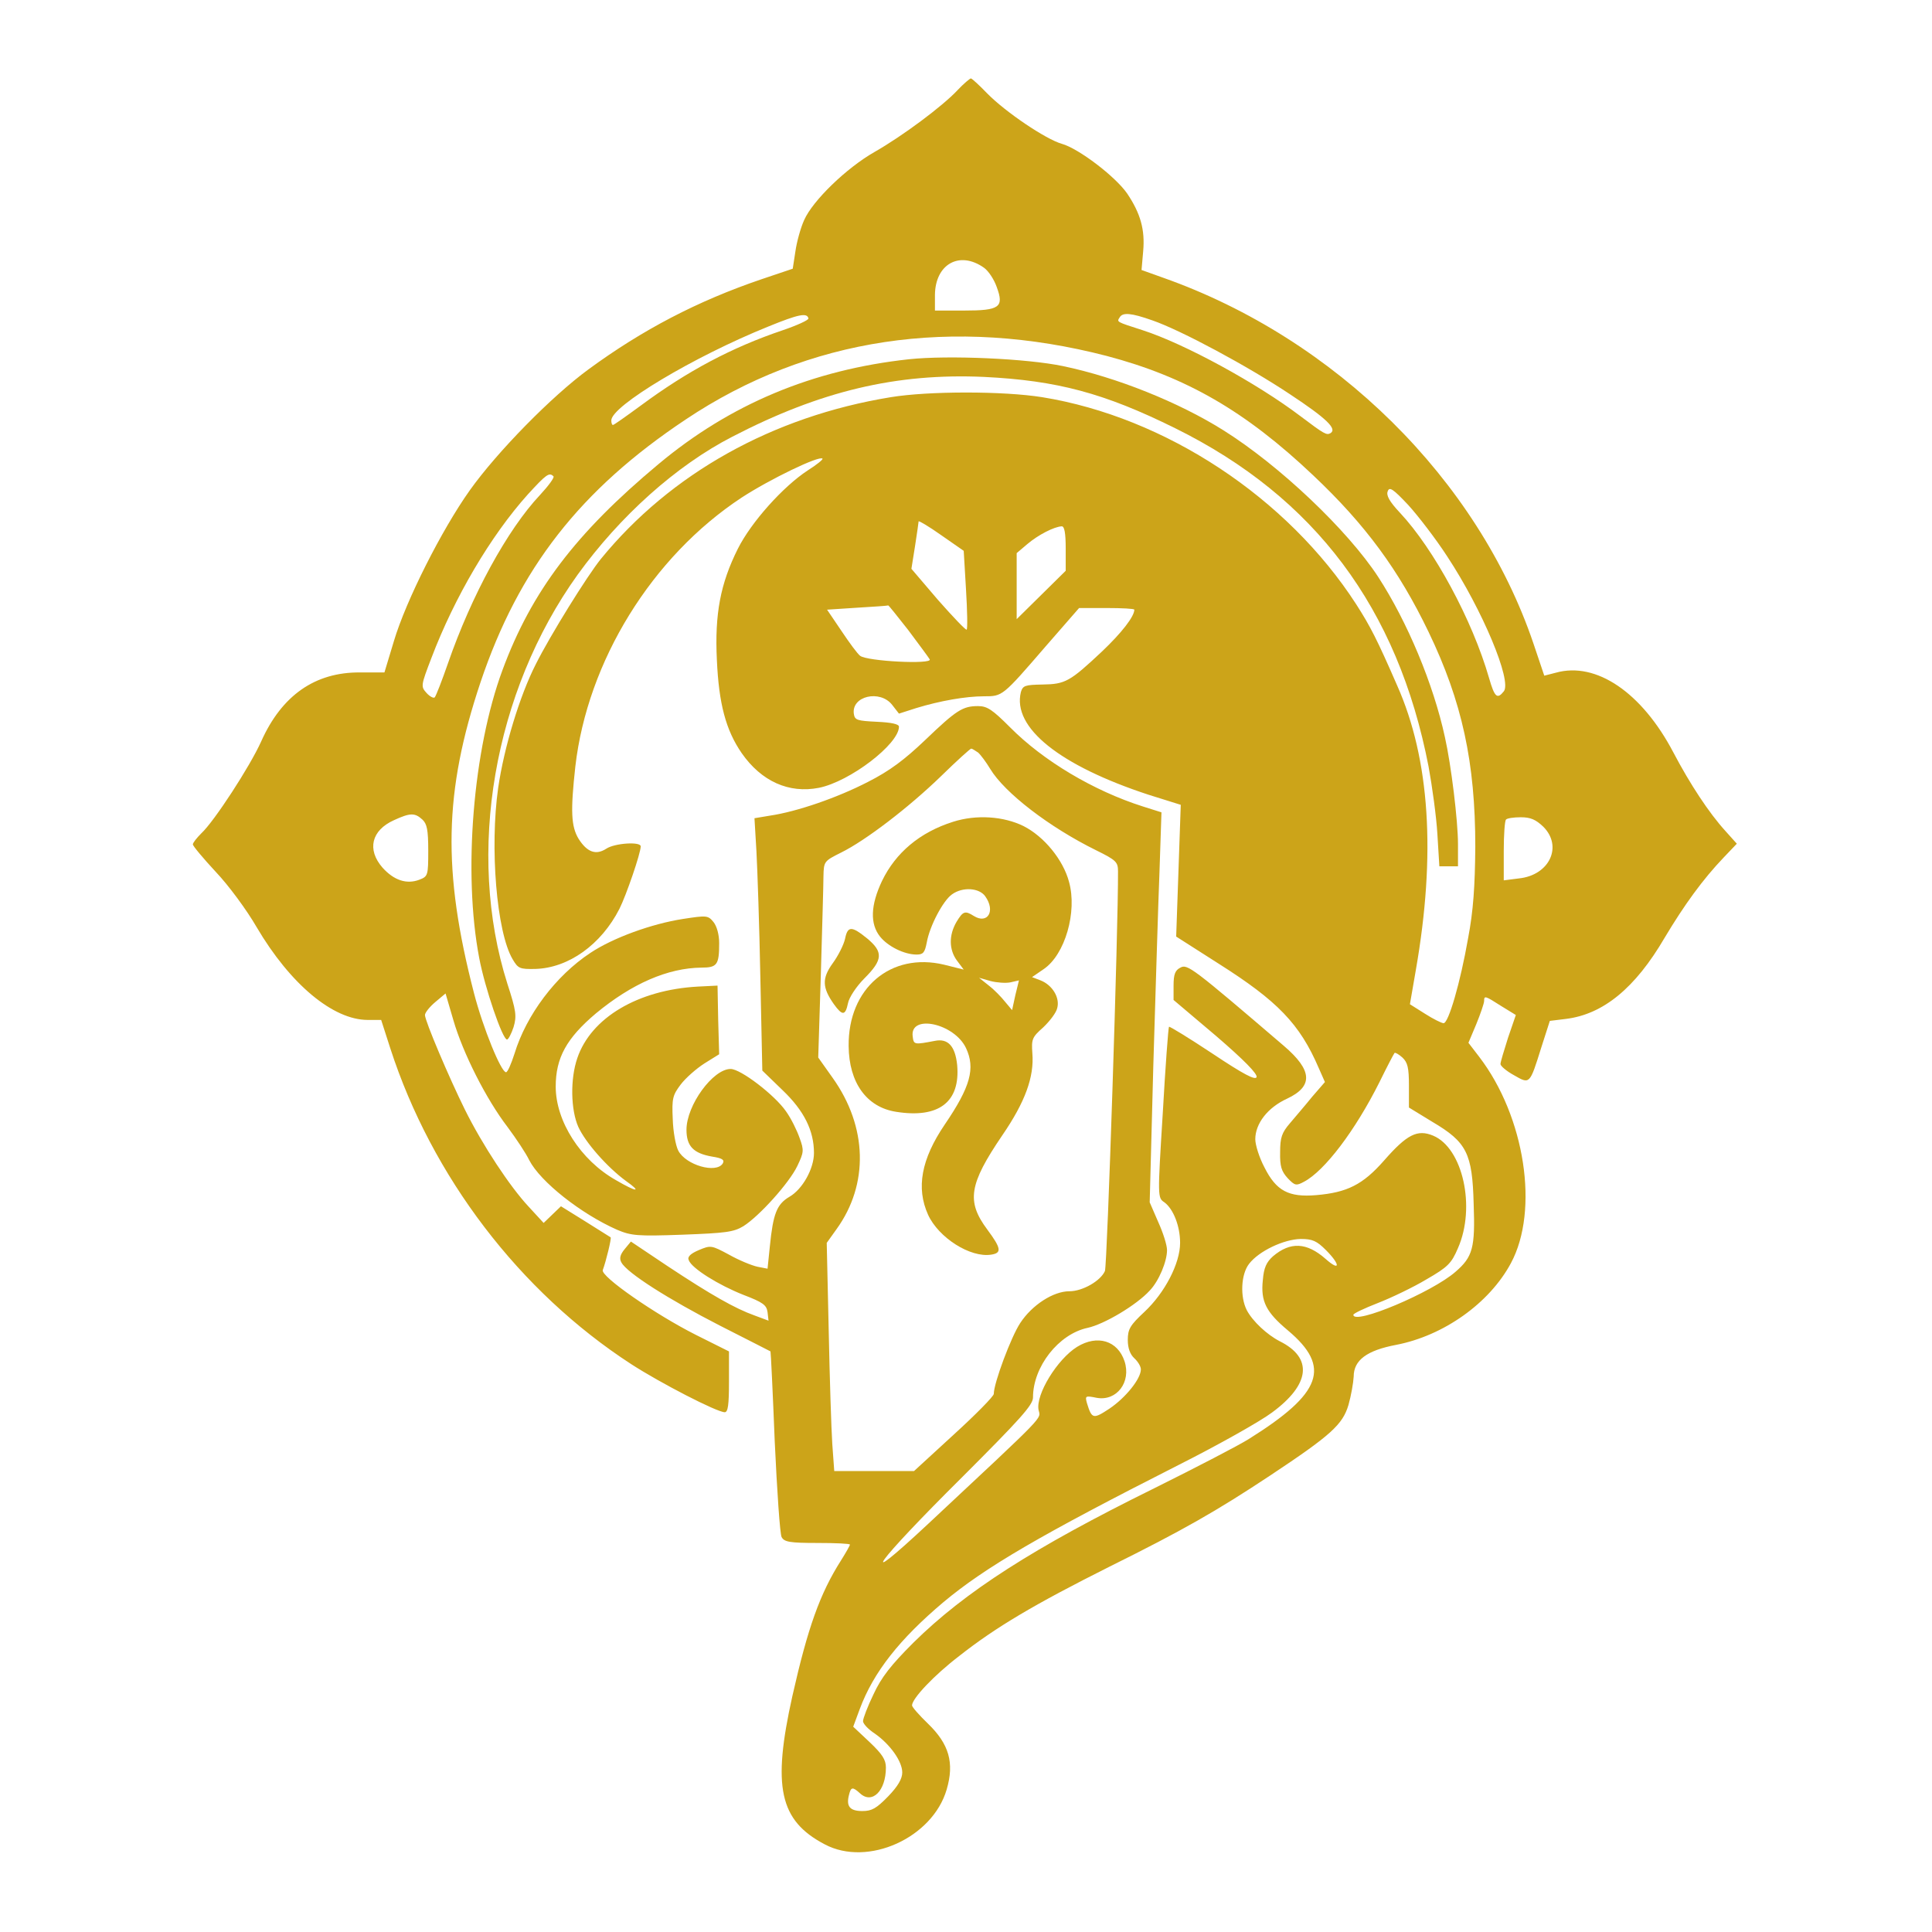 <?xml version="1.0" standalone="no"?>
<!DOCTYPE svg PUBLIC "-//W3C//DTD SVG 20010904//EN"
 "http://www.w3.org/TR/2001/REC-SVG-20010904/DTD/svg10.dtd">
<svg version="1.0" xmlns="http://www.w3.org/2000/svg"
 width="591pt" height="591pt" viewBox="0 0 591 591"
 preserveAspectRatio="xMidYMid meet">

<g transform="translate(0,591) scale(0.1,-0.1)"
fill="#CCA419" stroke="none">
<path d="M2929 5634 c-46 -49 -168 -140 -254 -189 -86 -49 -189 -149 -215
-208 -11 -24 -23 -68 -27 -97 l-8 -52 -95 -32 c-197 -67 -365 -155 -530 -276
-112 -82 -279 -252 -363 -370 -86 -121 -195 -337 -232 -461 l-29 -96 -75 0
c-137 1 -239 -70 -302 -211 -34 -76 -144 -245 -183 -281 -14 -14 -26 -29 -26
-34 0 -5 32 -43 70 -84 39 -41 95 -117 125 -169 103 -175 234 -284 340 -284
l41 0 28 -87 c127 -392 395 -744 737 -966 88 -57 262 -147 286 -147 10 0 13
23 13 93 l0 93 -102 51 c-123 62 -292 179 -284 198 10 27 27 97 24 100 -2 1
-37 23 -78 49 l-74 46 -26 -25 -27 -26 -46 50 c-57 61 -141 188 -195 297 -48
97 -122 271 -122 289 0 7 14 25 32 40 l31 26 24 -82 c29 -100 100 -241 166
-327 26 -35 56 -80 66 -101 34 -66 158 -164 269 -213 43 -18 61 -20 199 -15
133 5 157 8 187 26 49 31 140 132 165 184 20 42 21 48 7 86 -8 23 -26 60 -42
82 -34 49 -138 129 -169 129 -54 0 -135 -111 -135 -186 0 -50 21 -72 78 -82
32 -5 39 -10 33 -21 -20 -32 -113 -5 -136 39 -8 15 -16 59 -17 97 -3 63 0 73
24 105 15 20 48 49 73 65 l45 28 -3 105 -2 105 -60 -3 c-183 -10 -327 -95
-369 -219 -22 -64 -20 -158 3 -210 22 -48 88 -123 145 -165 51 -36 35 -36 -30
2 -108 61 -184 180 -184 286 0 88 33 148 123 224 110 91 220 139 323 140 48 0
54 9 54 75 0 26 -7 51 -17 64 -17 21 -21 21 -93 10 -97 -15 -215 -58 -284
-104 -106 -70 -196 -190 -232 -308 -10 -31 -21 -57 -26 -57 -15 0 -70 134 -98
242 -97 375 -92 616 20 951 117 348 305 589 628 804 374 250 818 316 1288 194
242 -64 423 -168 631 -365 160 -151 262 -290 353 -479 103 -214 143 -400 143
-657 -1 -121 -6 -196 -22 -280 -24 -137 -60 -260 -75 -260 -6 0 -32 13 -57 29
l-46 29 18 104 c62 354 43 646 -57 871 -61 140 -82 181 -125 248 -211 327
-584 573 -961 634 -119 19 -347 19 -463 0 -362 -59 -674 -234 -887 -495 -42
-52 -155 -234 -199 -322 -49 -96 -97 -254 -115 -378 -26 -182 -5 -441 44 -524
17 -29 22 -31 70 -30 101 3 201 74 257 184 21 42 65 170 65 191 0 15 -79 10
-105 -7 -32 -21 -59 -11 -85 30 -23 38 -25 85 -10 221 37 322 234 642 509 823
86 56 237 129 247 119 3 -2 -18 -19 -45 -36 -75 -49 -173 -158 -214 -240 -53
-106 -71 -199 -64 -340 6 -133 27 -214 76 -285 60 -86 144 -124 236 -106 95
19 245 134 245 187 0 8 -23 13 -67 15 -61 3 -68 5 -71 24 -8 55 80 75 117 28
l21 -27 53 17 c72 22 151 36 207 36 57 0 56 -1 189 153 l102 117 85 0 c46 0
84 -2 84 -5 0 -21 -39 -71 -99 -128 -98 -92 -112 -100 -182 -101 -53 -1 -60
-3 -66 -23 -27 -109 119 -225 390 -314 l99 -31 -7 -202 -7 -201 130 -83 c180
-114 248 -184 306 -319 l19 -43 -39 -45 c-21 -26 -52 -62 -68 -81 -25 -29 -30
-44 -30 -88 -1 -44 4 -59 23 -80 22 -23 26 -24 50 -11 63 33 157 157 231 305
23 47 44 87 46 89 2 2 13 -4 24 -14 16 -15 20 -31 20 -86 l0 -67 72 -44 c105
-62 122 -96 126 -251 5 -134 -3 -162 -55 -207 -71 -63 -313 -165 -313 -132 0
4 34 20 75 36 41 16 108 48 148 72 66 38 77 49 97 96 55 125 15 306 -76 344
-48 20 -80 4 -150 -76 -65 -74 -113 -98 -208 -106 -84 -7 -122 13 -158 85 -16
30 -28 69 -28 86 0 48 38 97 97 124 81 38 78 87 -10 162 -278 238 -295 251
-316 239 -16 -8 -21 -20 -21 -55 l0 -44 130 -110 c86 -74 127 -116 124 -126
-4 -10 -39 8 -135 72 -71 47 -131 84 -133 82 -2 -2 -11 -121 -19 -264 -16
-258 -16 -259 5 -273 27 -20 48 -72 48 -124 0 -63 -47 -153 -109 -211 -44 -41
-51 -53 -51 -86 0 -25 7 -44 20 -56 11 -10 20 -25 20 -34 0 -29 -47 -87 -96
-120 -50 -33 -54 -32 -69 17 -6 22 -5 23 30 16 61 -11 106 48 85 112 -21 63
-83 82 -145 44 -61 -38 -127 -146 -118 -193 6 -29 31 -4 -336 -347 -230 -215
-162 -121 102 141 178 178 217 221 217 244 0 94 78 194 167 213 51 11 150 70
190 114 28 29 53 89 53 124 0 15 -12 53 -27 86 l-26 60 11 416 c7 229 15 498
19 597 l6 180 -57 18 c-151 48 -305 140 -406 242 -54 54 -70 65 -98 65 -47 0
-66 -12 -162 -104 -63 -60 -108 -94 -175 -128 -95 -49 -218 -91 -299 -103
l-48 -8 6 -101 c3 -55 9 -229 12 -386 l6 -285 62 -60 c66 -63 96 -124 96 -192
0 -48 -35 -111 -75 -134 -39 -23 -50 -52 -60 -152 l-7 -68 -31 6 c-18 4 -57
20 -87 37 -54 29 -56 29 -92 14 -26 -11 -36 -21 -31 -31 9 -25 91 -76 167
-106 60 -23 71 -31 74 -53 l3 -26 -43 16 c-59 21 -133 63 -266 151 l-112 75
-19 -23 c-14 -17 -17 -29 -10 -41 17 -32 145 -113 301 -193 84 -43 154 -78
155 -79 1 -1 7 -125 13 -276 7 -151 16 -283 21 -292 8 -15 25 -18 109 -18 55
0 100 -2 100 -5 0 -3 -12 -24 -27 -48 -65 -102 -102 -207 -149 -415 -62 -278
-40 -381 99 -454 132 -70 330 20 373 168 24 82 7 139 -57 201 -27 26 -49 51
-49 56 0 21 67 92 144 151 113 89 230 158 461 274 222 110 327 170 490 278
187 124 222 156 240 216 8 28 15 68 16 87 0 50 40 80 130 97 145 28 285 127
351 250 87 162 43 448 -97 631 l-33 43 24 57 c13 32 24 64 24 71 0 17 3 16 53
-16 l44 -27 -24 -70 c-12 -38 -23 -74 -23 -80 0 -6 19 -22 41 -34 49 -28 48
-30 84 85 l26 81 49 6 c114 14 212 94 302 248 61 102 117 179 181 246 l40 42
-35 39 c-50 55 -108 143 -159 240 -96 183 -236 279 -360 244 l-35 -9 -33 98
c-170 502 -606 933 -1132 1119 l-67 24 5 57 c6 66 -8 116 -49 177 -36 52 -149
138 -200 152 -49 14 -172 97 -228 154 -24 25 -47 46 -50 46 -3 0 -22 -16 -41
-36z m81 -543 c14 -10 31 -36 39 -59 23 -62 9 -72 -100 -72 l-89 0 0 48 c1 94
75 136 150 83z m-537 -155 c1 -5 -34 -21 -78 -36 -157 -53 -292 -125 -434
-230 -45 -33 -83 -60 -86 -60 -3 0 -5 6 -5 14 0 44 252 195 480 287 93 38 119
43 123 25z m1052 -6 c87 -30 292 -140 421 -226 112 -74 145 -106 124 -119 -12
-7 -19 -3 -92 52 -132 100 -353 221 -483 263 -81 26 -79 25 -70 39 9 16 35 14
100 -9z m-1832 -477 c4 -3 -15 -29 -41 -57 -100 -106 -210 -308 -282 -516 -18
-52 -36 -98 -40 -103 -3 -4 -15 2 -25 13 -18 20 -18 22 15 108 70 184 180 372
295 500 56 61 65 68 78 55z m2734 -245 c108 -164 199 -382 173 -413 -20 -25
-28 -18 -45 41 -51 177 -168 394 -273 506 -32 34 -42 53 -37 65 5 15 16 8 63
-42 30 -33 84 -103 119 -157z m-1472 -101 c4 -65 5 -121 2 -123 -2 -3 -41 38
-87 90 l-82 96 11 69 c6 39 11 73 11 76 0 3 31 -15 69 -42 l69 -48 7 -118z
m305 125 l0 -68 -75 -74 -75 -74 0 101 0 101 33 28 c33 28 82 53 105 54 8 0
12 -20 12 -68z m-482 -249 c32 -43 62 -83 66 -90 9 -16 -192 -6 -213 11 -8 6
-33 40 -57 76 l-44 65 92 6 c51 3 94 6 95 7 1 1 28 -33 61 -75z m214 -375 c8
-7 25 -30 37 -50 44 -73 180 -178 324 -249 61 -30 67 -36 67 -64 1 -168 -33
-1205 -40 -1223 -13 -30 -68 -62 -109 -62 -49 0 -114 -42 -150 -97 -28 -42
-81 -184 -81 -217 0 -7 -55 -63 -122 -124 l-122 -112 -122 0 -122 0 -6 83 c-3
45 -8 202 -11 349 l-6 266 30 42 c99 137 95 313 -12 463 l-44 62 8 255 c4 140
8 275 8 300 1 45 2 46 54 72 75 37 207 138 306 234 47 46 89 84 92 84 3 0 12
-6 21 -12z m-1700 -205 c14 -13 18 -31 18 -95 0 -76 -1 -79 -27 -89 -39 -15
-78 -2 -113 37 -48 55 -34 114 35 145 50 23 64 23 87 2z m3429 -22 c60 -60 19
-148 -74 -158 l-47 -6 0 90 c0 49 3 93 7 96 3 4 24 7 45 7 30 0 46 -7 69 -29z
m-665 -1295 c45 -45 44 -67 -1 -27 -58 51 -108 53 -161 8 -20 -18 -28 -35 -31
-73 -7 -65 10 -98 77 -154 133 -112 104 -192 -120 -332 -30 -19 -161 -87 -290
-151 -369 -182 -578 -316 -736 -472 -69 -69 -98 -106 -122 -158 -18 -37 -32
-74 -32 -82 0 -8 16 -25 36 -38 47 -33 84 -85 84 -119 0 -19 -13 -42 -43 -73
-36 -37 -50 -45 -79 -45 -38 0 -50 14 -41 49 6 25 11 26 34 5 37 -34 79 8 79
79 0 24 -11 41 -50 78 l-50 47 20 54 c42 113 122 214 256 327 128 107 298 206
720 420 121 61 249 133 285 160 117 86 126 167 24 218 -39 20 -83 61 -101 95
-21 41 -18 110 7 142 30 39 106 75 158 76 36 0 49 -6 77 -34z"/>
<path d="M2915 3396 c-101 -32 -175 -94 -217 -181 -35 -74 -37 -131 -6 -170
24 -30 74 -55 112 -55 20 0 25 6 31 37 9 51 50 128 77 147 33 24 84 20 102 -6
32 -45 7 -86 -35 -60 -27 17 -33 15 -53 -18 -24 -41 -23 -85 1 -118 l21 -28
-60 15 c-163 39 -294 -72 -292 -249 1 -112 55 -187 145 -201 131 -21 197 30
187 143 -6 58 -28 82 -68 74 -63 -12 -65 -12 -68 13 -10 70 127 41 163 -35 29
-62 14 -118 -65 -234 -72 -106 -88 -194 -51 -276 32 -70 129 -132 193 -122 33
5 31 19 -12 77 -64 86 -56 138 46 288 70 102 98 179 92 251 -3 43 -1 49 33 79
20 19 40 45 43 59 9 32 -15 71 -51 85 l-26 10 35 24 c66 44 104 176 78 268
-18 67 -76 138 -139 170 -61 30 -144 36 -216 13z m176 -491 l26 6 -11 -45 -10
-46 -21 25 c-11 14 -33 37 -50 50 l-30 24 35 -10 c19 -5 47 -7 61 -4z"/>
<path d="M2585 3038 c-4 -18 -21 -52 -38 -75 -33 -46 -32 -74 4 -125 26 -36
35 -35 43 3 3 17 25 51 51 77 56 56 57 80 8 121 -48 39 -60 39 -68 -1z"/>
<path d="M2780 4811 c-294 -32 -546 -137 -766 -321 -253 -211 -388 -389 -477
-630 -90 -243 -121 -620 -71 -881 17 -90 71 -249 85 -249 4 0 13 17 20 38 10
34 8 50 -19 133 -127 400 -42 893 215 1251 130 180 302 334 473 422 270 140
502 195 770 183 223 -11 367 -49 585 -157 427 -211 681 -550 775 -1035 11 -60
24 -154 27 -207 l6 -98 29 0 28 0 0 68 c0 71 -21 243 -40 327 -35 162 -115
353 -204 490 -94 144 -303 342 -474 449 -137 86 -327 162 -490 196 -109 23
-350 34 -472 21z"/>
</g>
</svg>
